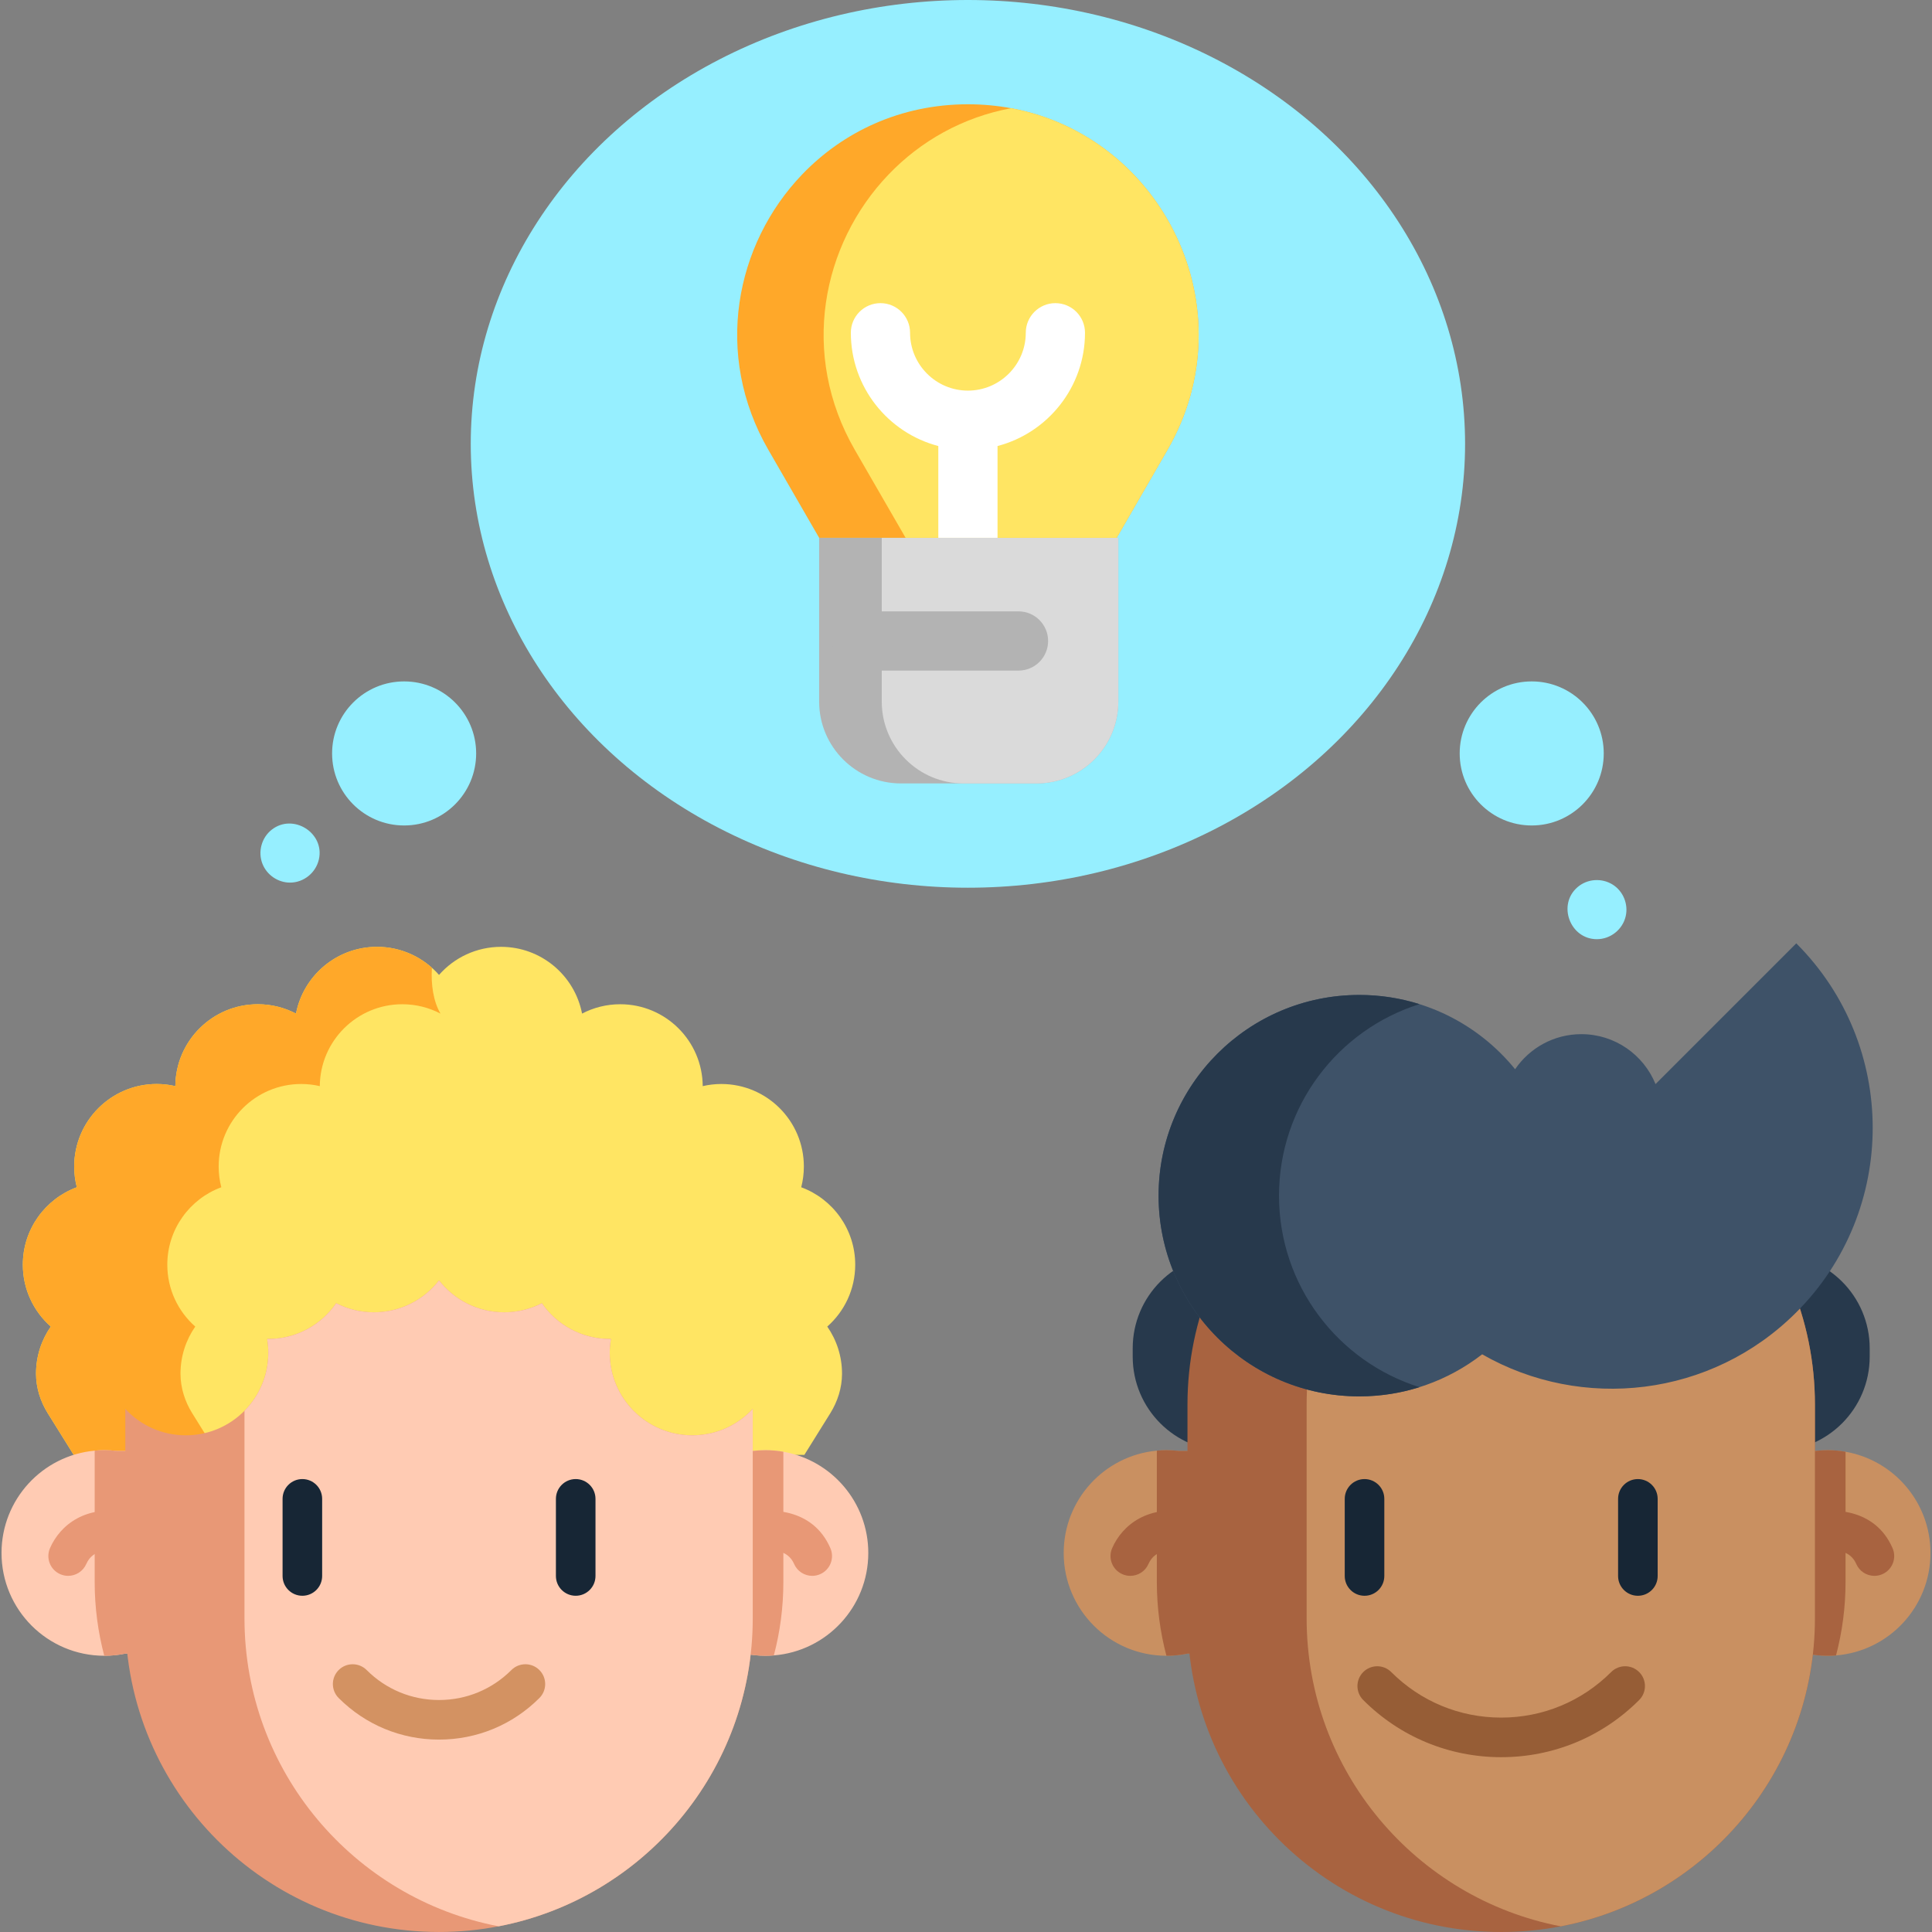 <?xml version="1.0" encoding="iso-8859-1"?>
<!-- Generator: Adobe Illustrator 19.0.0, SVG Export Plug-In . SVG Version: 6.00 Build 0)  -->
<svg xmlns="http://www.w3.org/2000/svg" xmlns:xlink="http://www.w3.org/1999/xlink" version="1.1" id="Layer_1" x="0px" y="0px" viewBox="0 0 489.338 489.338" style="enable-background:new 0 0 489.338 489.338;" xml:space="preserve" width="512" height="512">
<rect x="0" y="0" width="489.338" height="489.338" fill="#808080" stroke="none"/>
<g>
	<ellipse style="fill:#96EFFF;" cx="245.155" cy="112.421" rx="125.922" ry="112.421"/>
	<g>
		<circle style="fill:#96EFFF;" cx="387.954" cy="190.832" r="18.244"/>
		<circle style="fill:#96EFFF;" cx="102.357" cy="190.832" r="18.244"/>
	</g>
	<path style="fill:#96EFFF;" d="M404.455,237.878c-6.816,0-10.07-8.775-4.87-13.201c2.486-2.116,6.121-2.35,8.876-0.627   c2.668,1.669,4.01,4.96,3.296,8.022C410.974,235.434,407.917,237.878,404.455,237.878z"/>
	<path style="fill:#96EFFF;" d="M73.455,223.548c-3.071,0-5.891-1.946-6.997-4.803c-1.177-3.042-0.194-6.606,2.379-8.612   c5.42-4.224,13.469,0.833,11.926,7.554C79.989,221.061,76.939,223.548,73.455,223.548z"/>
	<g>
		<path style="fill:#FFE563;" d="M203.731,368.487l6.559-10.526c1.867-2.996,2.965-6.438,2.978-9.968c0-0.026,0-0.053,0-0.079    c0-4.425-1.384-8.536-3.737-11.918c4.338-3.83,7.079-9.425,7.079-15.668c0-9.004-5.695-16.677-13.676-19.618    c0.434-1.678,0.668-3.436,0.668-5.247c0-11.551-9.365-20.909-20.909-20.909c-1.618,0-3.188,0.187-4.706,0.541    c-0.087-11.47-9.412-20.741-20.902-20.741c-3.483,0-6.771,0.862-9.659,2.366c-1.865-9.632-10.341-16.905-20.521-16.905    c-6.263,0-11.878,2.754-15.708,7.112c-3.83-4.358-9.445-7.112-15.708-7.112c-10.18,0-18.656,7.273-20.521,16.905    c-2.888-1.504-6.176-2.366-9.659-2.366c-11.49,0-20.815,9.271-20.902,20.741c-1.517-0.354-3.088-0.541-4.706-0.541    c-11.544,0-20.909,9.358-20.909,20.909c0,1.811,0.234,3.569,0.668,5.247c-7.981,2.941-13.676,10.615-13.676,19.618    c0,6.243,2.741,11.838,7.079,15.668c-2.353,3.382-3.737,7.493-3.737,11.918c0,0.026,0,0.053,0,0.079    c0.013,3.53,1.111,6.972,2.978,9.968l6.559,10.526"/>
		<path style="fill:#FFA829;" d="M111.56,256.72c-2.888-1.504-6.176-2.366-9.659-2.366c-11.49,0-20.815,9.271-20.902,20.741    c-1.517-0.354-3.088-0.541-4.706-0.541c-11.544,0-20.909,9.358-20.909,20.909c0,1.811,0.234,3.569,0.668,5.247    c-7.981,2.941-13.676,10.615-13.676,19.619c0,6.243,2.741,11.838,7.079,15.668c-2.353,3.382-3.737,7.493-3.737,11.918v0.08    c0.013,3.529,1.11,6.972,2.975,9.966l6.564,10.528h-36.59L12.11,357.96c-1.865-2.995-2.968-6.437-2.981-9.966v-0.08    c0-4.425,1.384-8.536,3.737-11.918c-4.338-3.83-7.079-9.425-7.079-15.668c0-9.004,5.695-16.677,13.676-19.619    c-0.434-1.678-0.668-3.436-0.668-5.247c0-11.551,9.365-20.909,20.909-20.909c1.618,0,3.188,0.187,4.706,0.541    c0.087-11.47,9.412-20.741,20.902-20.741c3.483,0,6.771,0.862,9.659,2.366c1.865-9.632,10.341-16.905,20.521-16.905    c5.341,0,10.214,2.005,13.903,5.307C109.12,249.427,109.775,253.645,111.56,256.72z"/>
		<path style="fill:#FFCBB3;" d="M219.921,393.334c0,13.673-10.53,24.877-23.919,25.949c-0.698,0.059-1.409,0.089-2.119,0.089    c-1.823,0-3.599-0.184-5.315-0.545H31.74c-1.717,0.361-3.492,0.545-5.315,0.545h-0.018c-14.377-0.012-26.02-11.66-26.02-26.037    c0-13.554,10.358-24.688,23.593-25.913c0.805-0.083,1.622-0.118,2.444-0.118c1.095,0,2.166,0.065,3.226,0.195h161.007    c1.06-0.13,2.131-0.195,3.226-0.195c1.545,0,3.06,0.136,4.528,0.397C210.634,369.836,219.921,380.501,219.921,393.334z"/>
		<path style="fill:#E89876;" d="M198.411,367.699v32.98c0,6.404-0.835,12.637-2.409,18.603c-0.698,0.059-1.409,0.089-2.119,0.089    c-1.823,0-3.599-0.184-5.315-0.545H31.74c-1.717,0.361-3.492,0.545-5.315,0.545h-0.018c-1.586-5.996-2.427-12.252-2.427-18.692    v-33.259c0.805-0.083,1.622-0.118,2.444-0.118c1.095,0,2.166,0.065,3.226,0.195h161.007c1.06-0.13,2.131-0.195,3.226-0.195    C195.428,367.302,196.943,367.438,198.411,367.699z"/>
		<path style="fill:#E89876;" d="M205.726,399.132c-1.935,0-3.779-1.127-4.6-3.016c-2.094-4.817-8.421-3.277-9.135-3.086    c-2.663,0.756-5.418-0.795-6.175-3.459c-0.756-2.664,0.807-5.44,3.471-6.196c5.305-1.506,16.529-1.617,21.033,8.743    c1.104,2.539-0.059,5.493-2.599,6.596C207.071,398.998,206.393,399.132,205.726,399.132z"/>
		<path style="fill:#E89876;" d="M17.258,399.131c-0.668,0-1.347-0.134-1.998-0.418c-2.539-1.105-3.701-4.059-2.596-6.598    c2.547-5.852,9.169-11.28,20.112-8.965c2.709,0.573,4.44,3.233,3.867,5.942c-0.572,2.709-3.232,4.44-5.942,3.867    c-2.555-0.541-7.1-0.849-8.843,3.157C21.036,398.004,19.192,399.131,17.258,399.131z"/>
		<path style="fill:#E89876;" d="M190.655,356.852v53.027c0,38.722-27.7,70.974-64.37,78.019c-4.88,0.942-9.926,1.437-15.093,1.437    c-43.883,0-79.45-35.574-79.45-79.457v-53.02c3.817,4.111,9.264,6.678,15.314,6.678c5.815,0,11.076-2.373,14.866-6.21    c3.73-3.777,6.036-8.964,6.036-14.692c0-1.197-0.1-2.366-0.294-3.509c0.087,0.007,0.174,0.007,0.261,0.007    c7.146,0,13.449-3.583,17.225-9.057c2.861,1.471,6.096,2.306,9.539,2.306c6.711,0,12.687-3.168,16.51-8.088    c3.823,4.92,9.793,8.088,16.51,8.088c3.436,0,6.678-0.836,9.538-2.306c3.77,5.474,10.08,9.057,17.226,9.057    c0.087,0,0.174,0,0.261-0.007c-0.194,1.143-0.301,2.313-0.301,3.509c0,11.544,9.365,20.902,20.909,20.902    C181.391,363.536,186.845,360.963,190.655,356.852z"/>
		<path style="fill:#FFCBB3;" d="M190.655,356.852v53.027c0,38.722-27.7,70.974-64.37,78.019    c-36.664-7.045-64.363-39.297-64.363-78.019v-52.552c3.73-3.777,6.036-8.964,6.036-14.692c0-1.197-0.1-2.366-0.294-3.509    c0.087,0.007,0.174,0.007,0.261,0.007c7.146,0,13.449-3.583,17.225-9.057c2.861,1.471,6.096,2.306,9.539,2.306    c6.711,0,12.687-3.168,16.51-8.088c3.823,4.92,9.793,8.088,16.51,8.088c3.436,0,6.678-0.836,9.538-2.306    c3.77,5.474,10.08,9.057,17.226,9.057c0.087,0,0.174,0,0.261-0.007c-0.194,1.143-0.301,2.313-0.301,3.509    c0,11.544,9.365,20.902,20.909,20.902C181.391,363.536,186.845,360.963,190.655,356.852z"/>
		<path style="fill:#D39262;" d="M111.197,440.607c-9.602,0-18.629-3.739-25.418-10.528c-1.958-1.958-1.958-5.132,0-7.09    c1.958-1.958,5.132-1.957,7.09,0c4.895,4.896,11.404,7.592,18.328,7.592c6.923,0,13.432-2.696,18.328-7.592    c1.958-1.958,5.132-1.958,7.09,0c1.958,1.958,1.958,5.132,0,7.09C129.825,436.868,120.799,440.607,111.197,440.607z"/>
		<g>
			<g>
				<path style="fill:#172635;" d="M76.582,404.176c-2.769,0-5.013-2.245-5.013-5.013v-19.532c0-2.769,2.245-5.013,5.013-5.013      s5.013,2.245,5.013,5.013v19.532C81.595,401.932,79.35,404.176,76.582,404.176z"/>
				<path style="fill:#172635;" d="M145.814,404.176c-2.769,0-5.013-2.245-5.013-5.013v-19.532c0-2.769,2.245-5.013,5.013-5.013      s5.013,2.245,5.013,5.013v19.532C150.827,401.932,148.582,404.176,145.814,404.176z"/>
			</g>
		</g>
	</g>
	<g>
		<path style="fill:#27394C;" d="M310.785,317.609h138.881c13.196,0,23.893,10.697,23.893,23.893v2.106    c0,13.196-10.697,23.893-23.893,23.893H310.785c-13.196,0-23.893-10.697-23.893-23.893v-2.106    C286.892,328.306,297.589,317.609,310.785,317.609z"/>
		<path style="fill:#C99061;" d="M488.951,393.336c0,13.673-10.53,24.878-23.919,25.949c-0.698,0.059-1.409,0.089-2.119,0.089    c-1.823,0-3.599-0.184-5.315-0.545H300.766c-1.717,0.361-3.492,0.545-5.315,0.545h-0.018c-14.377-0.012-26.02-11.661-26.02-26.038    c0-13.555,10.358-24.688,23.594-25.914c0.805-0.083,1.622-0.118,2.445-0.118c1.095,0,2.166,0.065,3.226,0.195h161.011    c1.06-0.13,2.131-0.195,3.226-0.195c1.545,0,3.06,0.136,4.528,0.397C479.664,369.838,488.951,380.504,488.951,393.336z"/>
		<path style="fill:#A86340;" d="M467.441,367.701v32.981c0,6.405-0.835,12.637-2.409,18.604c-0.698,0.059-1.409,0.089-2.119,0.089    c-1.823,0-3.599-0.184-5.315-0.545H300.766c-1.717,0.361-3.492,0.545-5.315,0.545h-0.018c-1.586-5.996-2.427-12.253-2.427-18.693    v-33.259c0.805-0.083,1.622-0.118,2.445-0.118c1.095,0,2.166,0.065,3.226,0.195h161.011c1.06-0.13,2.131-0.195,3.226-0.195    C464.458,367.304,465.973,367.44,467.441,367.701z"/>
		<path style="fill:#A86340;" d="M474.755,399.134c-1.935,0-3.779-1.128-4.6-3.016c-2.094-4.817-8.421-3.278-9.135-3.086    c-2.663,0.756-5.418-0.795-6.175-3.459c-0.756-2.664,0.807-5.441,3.471-6.197c5.305-1.505,16.529-1.617,21.034,8.743    c1.104,2.539-0.059,5.493-2.599,6.596C476.101,399,475.423,399.134,474.755,399.134z"/>
		<path style="fill:#A86340;" d="M286.283,399.133c-0.668,0-1.347-0.134-1.998-0.418c-2.539-1.105-3.701-4.059-2.596-6.598    c2.547-5.852,9.168-11.28,20.113-8.965c2.709,0.573,4.44,3.234,3.867,5.943c-0.573,2.709-3.233,4.439-5.943,3.867    c-2.555-0.541-7.1-0.849-8.843,3.157C290.061,398.007,288.218,399.133,286.283,399.133z"/>
		<path style="fill:#A86340;" d="M459.686,355.768v54.112c0,38.723-27.701,70.976-64.37,78.025    c-4.883,0.941-9.932,1.432-15.094,1.432c-43.884,0-79.458-35.574-79.458-79.458v-54.112c0-43.884,35.574-79.464,79.458-79.464    c5.161,0,10.21,0.491,15.094,1.432c15.893,3.054,30.099,10.844,41.096,21.841C450.79,313.961,459.686,333.826,459.686,355.768z"/>
		<path style="fill:#C99061;" d="M459.686,355.768v54.112c0,38.723-27.701,70.976-64.37,78.025    c-36.669-7.05-64.37-39.303-64.37-78.025v-54.112c0-38.723,27.701-70.982,64.37-78.031c15.893,3.054,30.099,10.844,41.096,21.841    C450.79,313.961,459.686,333.826,459.686,355.768z"/>
		<path style="fill:#965D36;" d="M380.224,445.061c-13.198,0-25.607-5.14-34.94-14.473c-1.958-1.958-1.958-5.132,0-7.09    c1.958-1.958,5.132-1.958,7.09,0c7.439,7.439,17.33,11.536,27.85,11.536s20.411-4.097,27.85-11.536    c1.958-1.958,5.132-1.958,7.09,0c1.958,1.958,1.958,5.132,0,7.09C405.832,439.921,393.423,445.061,380.224,445.061z"/>
		<g>
			<g>
				<path style="fill:#172635;" d="M345.608,404.179c-2.769,0-5.013-2.245-5.013-5.013v-19.532c0-2.769,2.245-5.013,5.013-5.013      s5.013,2.245,5.013,5.013v19.532C350.622,401.934,348.377,404.179,345.608,404.179z"/>
				<path style="fill:#172635;" d="M414.842,404.179c-2.769,0-5.013-2.245-5.013-5.013v-19.532c0-2.769,2.245-5.013,5.013-5.013      s5.013,2.245,5.013,5.013v19.532C419.856,401.934,417.611,404.179,414.842,404.179z"/>
			</g>
		</g>
		<path style="fill:#3E5268;" d="M454.962,238.931l-35.648,35.648c-3.02-7.415-10.289-12.647-18.789-12.647    c-6.975,0-13.126,3.522-16.777,8.883c-9.316-11.477-23.532-18.813-39.468-18.813c-28.076,0-50.836,22.76-50.836,50.836    s22.76,50.836,50.836,50.836c11.729,0,22.521-3.982,31.123-10.655c25.246,14.469,57.996,10.937,79.56-10.626    C480.77,306.583,480.77,264.739,454.962,238.931z"/>
		<path style="fill:#27394C;" d="M323.949,302.837c0,22.759,14.957,42.03,35.577,48.506c-4.804,1.516-9.931,2.329-15.247,2.329    c-28.076,0-50.835-22.759-50.835-50.835c0-28.076,22.759-50.835,50.835-50.835c5.316,0,10.432,0.814,15.247,2.329    C338.907,260.806,323.949,280.077,323.949,302.837z"/>
	</g>
	<g>
		<path style="fill:#B3B3B3;" d="M283.249,136.218v41.473c0,11.455-9.285,20.739-20.733,20.739h-34.305    c-5.724,0-10.909-2.323-14.663-6.076c-3.754-3.754-6.076-8.938-6.076-14.663v-41.473H283.249z"/>
		<path style="fill:#DADADA;" d="M283.249,136.218v41.473c0,11.455-9.285,20.739-20.733,20.739h-18.452    c-5.724,0-10.909-2.323-14.657-6.076c-3.754-3.754-6.076-8.938-6.076-14.663v-41.473H283.249z"/>
		<path style="fill:#FFA829;" d="M295.695,113.948l-12.856,22.27h-75.367l-12.856-22.27c-13.947-24.159-8.411-52.059,8.54-69.748    c10.358-10.798,24.968-17.789,42-17.789c3.777,0,7.431,0.346,10.95,0.997C294.446,34.516,316.27,78.311,295.695,113.948z"/>
		<path style="fill:#FFE563;" d="M295.695,113.948l-12.856,22.27h-53.467l-12.862-22.27c-13.947-24.159-8.411-52.059,8.546-69.748    c8.059-8.405,18.698-14.505,31.05-16.792C294.446,34.516,316.27,78.311,295.695,113.948z"/>
		<path style="fill:#B3B3B3;" d="M257.966,169.848H218.33c-4.143,0-7.5-3.358-7.5-7.5s3.357-7.5,7.5-7.5h39.636    c4.143,0,7.5,3.358,7.5,7.5S262.109,169.848,257.966,169.848z"/>
		<path style="fill:#FFFFFF;" d="M274.809,84.281c0-4.142-3.357-7.5-7.5-7.5s-7.5,3.358-7.5,7.5c0,8.08-6.573,14.654-14.653,14.654    s-14.654-6.574-14.654-14.654c0-4.142-3.357-7.5-7.5-7.5s-7.5,3.358-7.5,7.5c0,13.761,9.423,25.36,22.154,28.691v23.245h15    v-23.246C265.386,109.641,274.809,98.042,274.809,84.281z"/>
	</g>
</g>















</svg>
